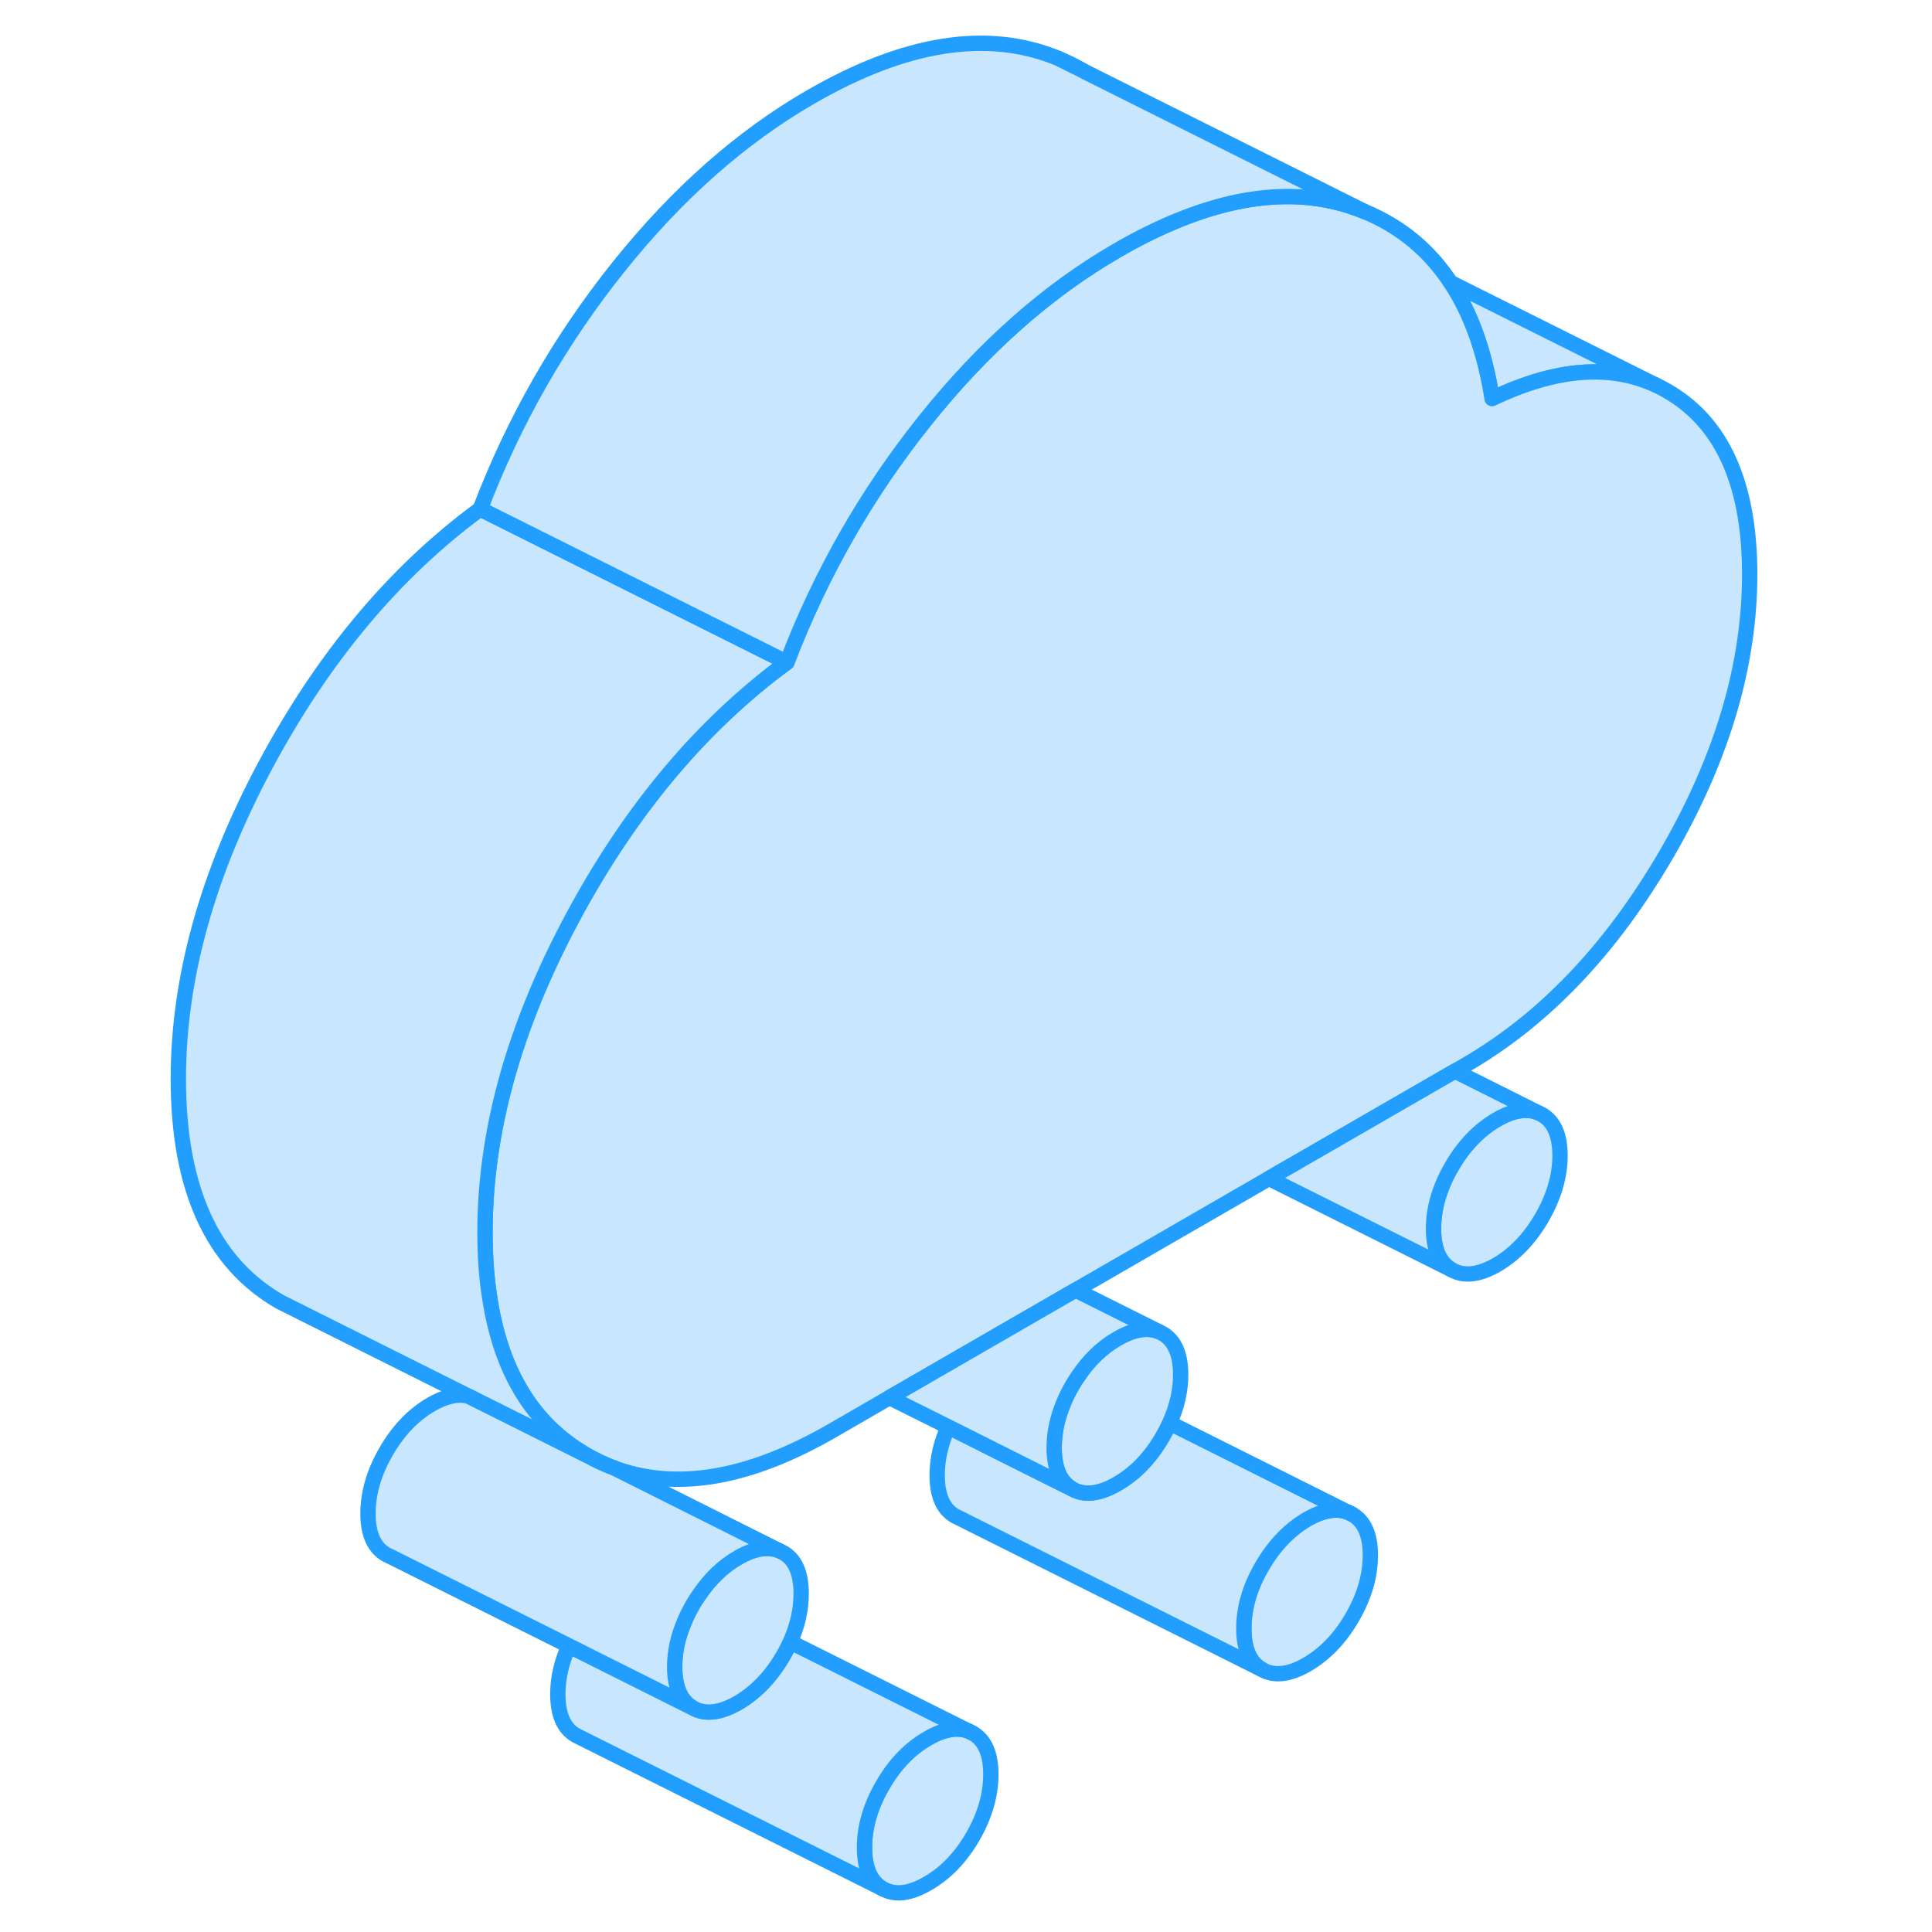 <svg width="48" height="48" viewBox="0 0 108 126" fill="#c8e7ff" xmlns="http://www.w3.org/2000/svg" stroke-width="1px" stroke-linecap="round" stroke-linejoin="round"><path d="M79.18 98.755L78.93 98.635C78.19 98.335 77.29 98.485 76.24 99.085C75.08 99.765 74.1 100.785 73.31 102.145C72.51 103.505 72.12 104.865 72.12 106.205C72.12 107.545 72.51 108.435 73.31 108.885C74.1 109.335 75.08 109.225 76.24 108.555C77.41 107.875 78.39 106.855 79.18 105.495C79.97 104.135 80.37 102.785 80.37 101.435C80.37 100.085 79.97 99.205 79.18 98.755ZM54.44 113.035L54.2 112.915C53.45 112.615 52.55 112.765 51.5 113.375C50.33 114.045 49.35 115.065 48.56 116.435C47.77 117.795 47.38 119.145 47.38 120.485C47.38 121.825 47.77 122.725 48.56 123.175C49.35 123.625 50.33 123.515 51.5 122.835C52.67 122.165 53.65 121.145 54.44 119.785C55.23 118.415 55.62 117.065 55.62 115.725C55.62 114.385 55.23 113.485 54.44 113.035Z" stroke="#229EFF" stroke-linejoin="round"/><path d="M92.74 75.365C92.74 76.705 92.34 78.065 91.55 79.425C90.76 80.785 89.78 81.805 88.62 82.485C87.45 83.155 86.47 83.265 85.68 82.815C84.89 82.365 84.49 81.475 84.49 80.135C84.49 78.795 84.89 77.435 85.68 76.075C86.47 74.715 87.45 73.695 88.62 73.015C89.66 72.415 90.56 72.265 91.3 72.565L91.55 72.685C92.34 73.135 92.74 74.025 92.74 75.365Z" stroke="#229EFF" stroke-linejoin="round"/><path d="M60.01 3.805L61.64 4.615C61.13 4.315 60.58 4.045 60.01 3.805Z" stroke="#229EFF" stroke-linejoin="round"/><path d="M78.93 98.635C78.19 98.335 77.29 98.485 76.24 99.085C75.08 99.765 74.1 100.785 73.31 102.145C72.51 103.505 72.12 104.865 72.12 106.205C72.12 107.545 72.51 108.435 73.31 108.885L53.56 99.005L53.31 98.885C52.51 98.435 52.12 97.545 52.12 96.205C52.12 95.165 52.36 94.115 52.84 93.055L58.82 96.055L60.93 97.105C61.72 97.555 62.7 97.445 63.87 96.765C65.04 96.095 66.02 95.075 66.81 93.715C66.99 93.405 67.14 93.105 67.28 92.805L78.93 98.635Z" stroke="#229EFF" stroke-linejoin="round"/><path d="M68 89.655C68 90.695 67.76 91.745 67.28 92.805C67.14 93.105 66.99 93.405 66.81 93.715C66.02 95.075 65.04 96.095 63.87 96.765C62.7 97.445 61.72 97.555 60.93 97.105C60.14 96.655 59.75 95.755 59.75 94.415V94.335C59.75 93.395 59.97 92.445 60.37 91.485C60.52 91.115 60.71 90.735 60.93 90.355C61.04 90.165 61.16 89.975 61.28 89.805C62 88.715 62.86 87.885 63.87 87.305C64.92 86.695 65.82 86.545 66.57 86.845L66.81 86.965C67.6 87.415 68 88.315 68 89.655Z" stroke="#229EFF" stroke-linejoin="round"/><path d="M99.05 25.145C96.05 23.725 92.47 24.005 88.31 25.995C87.83 22.955 86.93 20.425 85.6 18.425L99.05 25.145Z" stroke="#229EFF" stroke-linejoin="round"/><path d="M105.11 37.465C105.11 43.385 103.31 49.455 99.7 55.675C96.09 61.895 91.71 66.495 86.55 69.475L85.89 69.855L73.76 76.855L61.15 84.135L49.01 91.145L45.31 93.285C39.84 96.445 35.07 97.255 30.99 95.715H30.96C30.39 95.485 29.83 95.225 29.28 94.915C29.12 94.825 28.96 94.725 28.81 94.625C25.58 92.595 23.61 89.225 22.92 84.525C22.72 83.235 22.63 81.845 22.63 80.355C22.63 73.805 24.52 66.995 28.3 59.925C32.08 52.855 36.76 47.275 42.32 43.195C44.52 37.425 47.53 32.165 51.35 27.395C55.16 22.635 59.34 18.935 63.87 16.325C65.28 15.505 66.65 14.835 67.98 14.305C72.47 12.505 76.48 12.345 80.01 13.805C82.35 14.775 84.21 16.315 85.6 18.425C86.93 20.425 87.83 22.955 88.31 25.995C92.47 24.005 96.05 23.725 99.05 25.145L99.16 25.195C99.54 25.385 99.91 25.595 100.27 25.835C103.5 27.985 105.11 31.865 105.11 37.465Z" stroke="#229EFF" stroke-linejoin="round"/><path d="M54.2 112.915C53.45 112.615 52.55 112.765 51.5 113.375C50.33 114.045 49.35 115.065 48.56 116.435C47.77 117.795 47.38 119.145 47.38 120.485C47.38 121.825 47.77 122.725 48.56 123.175L28.8 113.295L28.56 113.175C27.77 112.725 27.38 111.825 27.38 110.485C27.38 109.445 27.62 108.395 28.1 107.335L34.09 110.335L36.19 111.385C36.98 111.835 37.96 111.725 39.13 111.055C40.3 110.375 41.28 109.355 42.07 107.995C42.25 107.695 42.4 107.385 42.54 107.085L54.2 112.915Z" stroke="#229EFF" stroke-linejoin="round"/><path d="M43.25 103.935C43.25 104.985 43.01 106.035 42.54 107.085C42.4 107.385 42.25 107.695 42.07 107.995C41.28 109.355 40.3 110.375 39.13 111.055C37.96 111.725 36.98 111.835 36.19 111.385C35.4 110.935 35 110.045 35 108.705V108.655C35 107.715 35.21 106.755 35.62 105.805C35.77 105.415 35.97 105.035 36.19 104.645C36.3 104.445 36.42 104.265 36.55 104.085C37.27 102.995 38.13 102.165 39.13 101.585C40.18 100.985 41.08 100.835 41.82 101.135L42.07 101.255C42.86 101.705 43.25 102.595 43.25 103.935Z" stroke="#229EFF" stroke-linejoin="round"/><path d="M41.82 101.135C41.08 100.835 40.18 100.985 39.13 101.585C38.13 102.165 37.27 102.995 36.55 104.085C36.42 104.265 36.3 104.445 36.19 104.645C35.97 105.035 35.77 105.415 35.62 105.805C35.21 106.755 35.01 107.715 35 108.655V108.705C35 110.045 35.4 110.935 36.19 111.385L34.09 110.335L28.1 107.335L16.44 101.505L16.19 101.385C15.4 100.935 15 100.045 15 98.705C15 97.365 15.4 96.005 16.19 94.645C16.98 93.285 17.96 92.265 19.13 91.585C20.06 91.055 20.86 90.875 21.55 91.055H21.57L22.35 91.445H22.36L29.28 94.915C29.83 95.225 30.39 95.485 30.96 95.705H30.99L41.82 101.135Z" stroke="#229EFF" stroke-linejoin="round"/><path d="M28.3 59.925C24.52 66.995 22.63 73.805 22.63 80.355C22.63 81.845 22.72 83.235 22.92 84.525C23.61 89.225 25.58 92.595 28.81 94.625C28.96 94.725 29.12 94.825 29.28 94.915L22.36 91.455H22.35L21.57 91.055H21.55L10.36 85.455L9.28 84.915C4.85 82.385 2.63 77.535 2.63 70.355C2.63 63.805 4.52 56.995 8.3 49.925C12.08 42.855 16.76 37.275 22.32 33.195L42.32 43.195C36.76 47.275 32.08 52.855 28.3 59.925Z" stroke="#229EFF" stroke-linejoin="round"/><path d="M80.01 13.805C76.48 12.345 72.47 12.505 67.98 14.305C66.65 14.835 65.28 15.505 63.87 16.325C59.34 18.935 55.16 22.635 51.35 27.395C47.53 32.165 44.52 37.425 42.32 43.195L22.32 33.195C24.52 27.425 27.53 22.165 31.35 17.395C35.16 12.635 39.34 8.935 43.87 6.325C50.06 2.745 55.44 1.915 60.01 3.805L61.64 4.615L61.67 4.635L80.01 13.805Z" stroke="#229EFF" stroke-linejoin="round"/><path d="M54.44 113.035L54.2 112.915" stroke="#229EFF" stroke-linejoin="round"/><path d="M66.57 86.845C65.82 86.545 64.92 86.695 63.87 87.305C62.86 87.885 62 88.715 61.28 89.805C61.16 89.975 61.04 90.165 60.93 90.355C60.71 90.735 60.52 91.115 60.37 91.485C59.97 92.445 59.76 93.395 59.75 94.335V94.415C59.75 95.755 60.14 96.655 60.93 97.105L58.82 96.055L52.84 93.055L49.01 91.145L61.15 84.135L66.57 86.845Z" stroke="#229EFF" stroke-linejoin="round"/><path d="M79.18 98.755L78.93 98.635" stroke="#229EFF" stroke-linejoin="round"/><path d="M91.3 72.565C90.56 72.265 89.66 72.415 88.62 73.015C87.45 73.695 86.47 74.715 85.68 76.075C84.89 77.435 84.49 78.785 84.49 80.135C84.49 81.485 84.89 82.365 85.68 82.815L73.76 76.855L85.89 69.855L91.3 72.565Z" stroke="#229EFF" stroke-linejoin="round"/></svg>